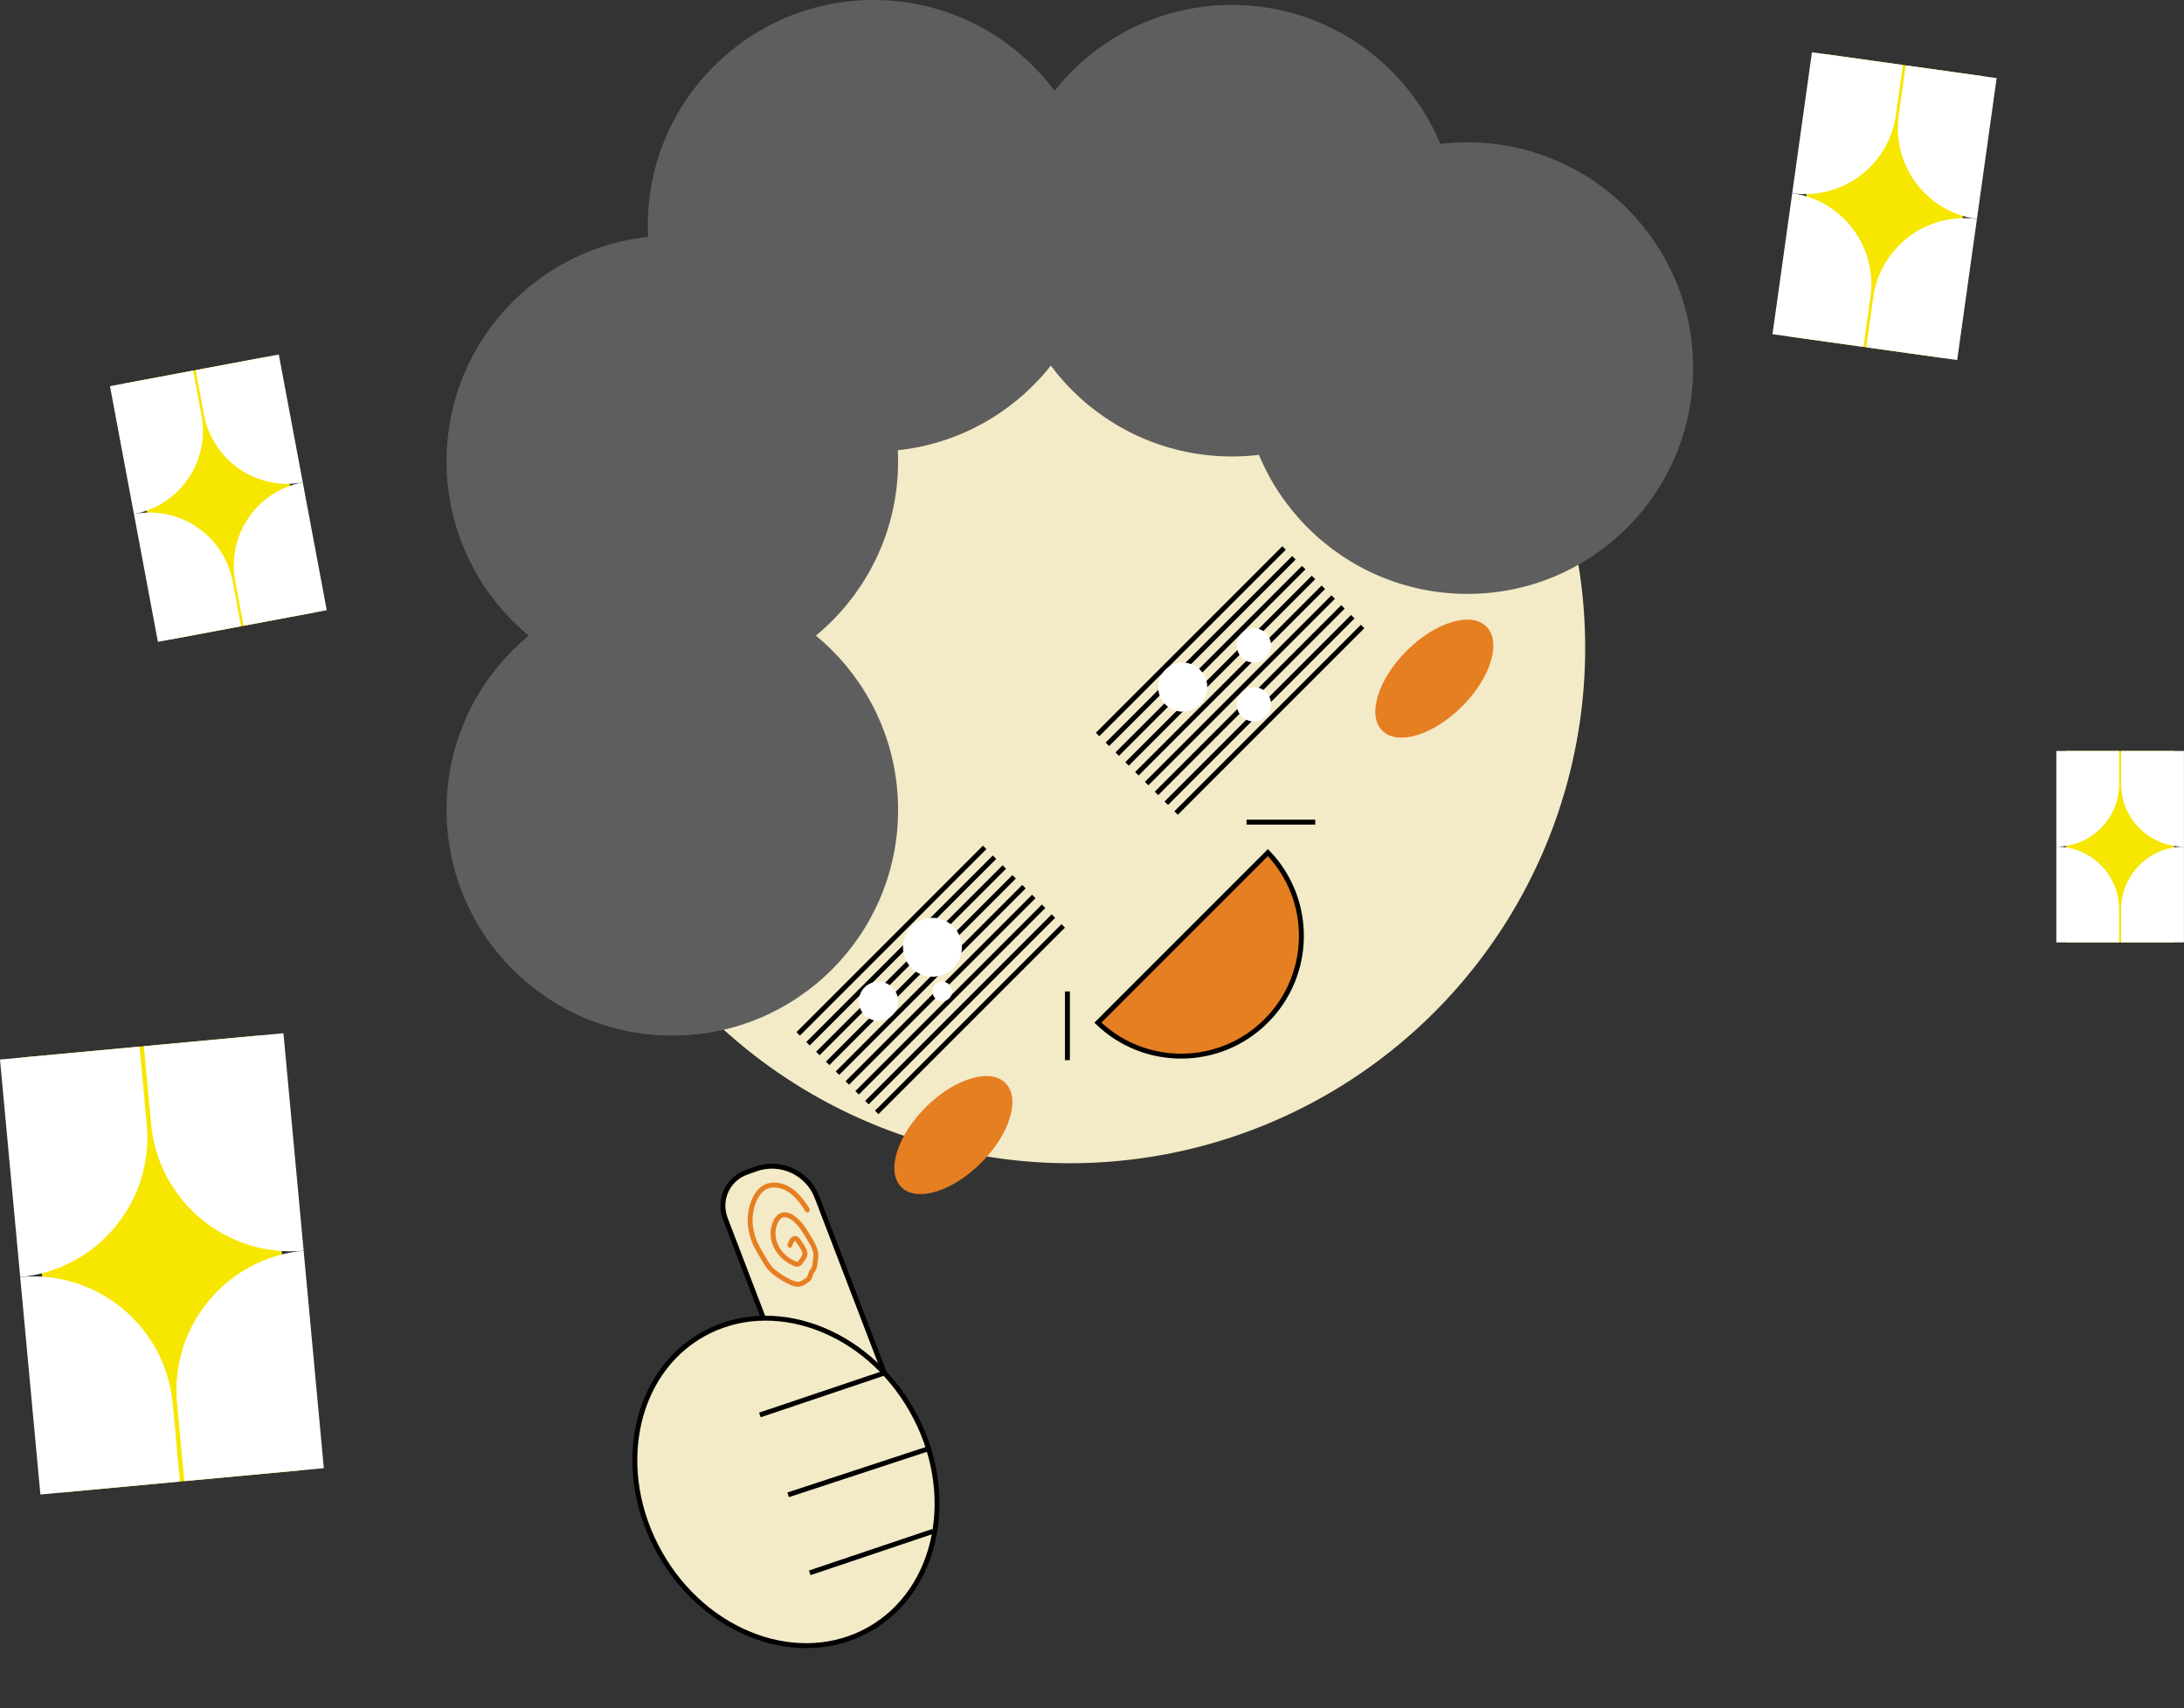 <svg width="445" height="348" viewBox="0 0 445 348" fill="none" xmlns="http://www.w3.org/2000/svg">
<rect x="0" y="0" width="445" height="348" fill="#333333" stroke="none"/>
<rect x="4.443" y="215.46" width="49.077" height="89" transform="rotate(-5.306 4.443 215.46)" fill="#F7E600"/>
<path d="M0 215.873L28.431 213.232L29.906 229.11C31.364 244.812 19.817 258.724 4.115 260.182V260.182L0 215.873Z" fill="white"/>
<path d="M8.23 304.491L36.662 301.851L35.187 285.973C33.729 270.271 19.818 258.724 4.115 260.182V260.182L8.23 304.491Z" fill="white"/>
<path d="M65.982 299.127L37.551 301.768L36.076 285.89C34.618 270.188 46.165 256.276 61.867 254.818V254.818L65.982 299.127Z" fill="white"/>
<path d="M57.752 210.509L29.32 213.149L30.795 229.027C32.253 244.729 46.165 256.276 61.867 254.818V254.818L57.752 210.509Z" fill="white"/>
<rect x="372.088" y="11.052" width="32.154" height="58" transform="rotate(7.967 372.088 11.052)" fill="#F7E600"/>
<path d="M369.193 10.646L387.721 13.239L386.294 23.432C384.862 33.664 375.406 40.799 365.174 39.367V39.367L369.193 10.646Z" fill="white"/>
<path d="M361.154 68.087L379.681 70.68L381.108 60.487C382.54 50.255 375.406 40.799 365.174 39.367V39.367L361.154 68.087Z" fill="white"/>
<path d="M398.787 73.353L380.26 70.761L381.686 60.568C383.118 50.336 392.574 43.201 402.806 44.633V44.633L398.787 73.353Z" fill="white"/>
<path d="M406.826 15.913L388.299 13.32L386.873 23.513C385.441 33.745 392.575 43.201 402.807 44.633V44.633L406.826 15.913Z" fill="white"/>
<rect x="420.99" y="153" width="22" height="39" fill="#F7E600"/>
<path d="M418.99 153H431.79V159.7C431.79 166.769 426.059 172.5 418.99 172.5V172.5V153Z" fill="white"/>
<path d="M418.99 192H431.79V185.3C431.79 178.231 426.059 172.5 418.99 172.5V172.5V192Z" fill="white"/>
<path d="M444.99 192H432.19V185.3C432.19 178.231 437.921 172.5 444.99 172.5V172.5V192Z" fill="white"/>
<path d="M444.99 153H432.19V159.7C432.19 166.769 437.921 172.5 444.99 172.5V172.5V153Z" fill="white"/>
<rect x="25.053" y="78.184" width="29.615" height="53" transform="rotate(-10.622 25.053 78.184)" fill="#F7E600"/>
<path d="M22.406 78.68L39.342 75.504L41.05 84.614C42.804 93.967 36.644 102.972 27.291 104.726V104.726L22.406 78.68Z" fill="white"/>
<path d="M32.176 130.771L49.111 127.595L47.403 118.485C45.649 109.132 36.644 102.971 27.291 104.726V104.726L32.176 130.771Z" fill="white"/>
<path d="M66.576 124.32L49.641 127.496L47.932 118.386C46.178 109.033 52.338 100.028 61.691 98.274V98.274L66.576 124.32Z" fill="white"/>
<path d="M56.807 72.228L39.871 75.405L41.58 84.515C43.334 93.868 52.338 100.029 61.691 98.274V98.274L56.807 72.228Z" fill="white"/>
<circle cx="217.99" cy="132" r="105" fill="#F3EAC7"/>
<circle cx="298.99" cy="75" r="46" fill="#5E5E5E"/>
<circle cx="250.99" cy="47" r="46" fill="#5E5E5E"/>
<circle cx="177.99" cy="46" r="46" fill="#5E5E5E"/>
<circle cx="136.99" cy="94" r="46" fill="#5E5E5E"/>
<circle cx="136.99" cy="165" r="46" fill="#5E5E5E"/>
<line x1="168.637" y1="216.646" x2="206.637" y2="178.646" stroke="black"/>
<line x1="229.637" y1="155.646" x2="267.637" y2="117.646" stroke="black"/>
<line x1="170.637" y1="218.646" x2="208.637" y2="180.646" stroke="black"/>
<line x1="231.637" y1="157.646" x2="269.637" y2="119.646" stroke="black"/>
<line x1="172.637" y1="220.646" x2="210.637" y2="182.646" stroke="black"/>
<line x1="233.637" y1="159.646" x2="271.637" y2="121.646" stroke="black"/>
<line x1="174.637" y1="222.646" x2="212.637" y2="184.646" stroke="black"/>
<line x1="235.637" y1="161.646" x2="273.637" y2="123.646" stroke="black"/>
<line x1="176.637" y1="224.646" x2="214.637" y2="186.646" stroke="black"/>
<line x1="237.637" y1="163.646" x2="275.637" y2="125.646" stroke="black"/>
<line x1="178.637" y1="226.646" x2="216.637" y2="188.646" stroke="black"/>
<line x1="239.637" y1="165.646" x2="277.637" y2="127.646" stroke="black"/>
<line x1="166.637" y1="214.646" x2="204.637" y2="176.646" stroke="black"/>
<line x1="227.637" y1="153.646" x2="265.637" y2="115.646" stroke="black"/>
<line x1="164.637" y1="212.646" x2="202.637" y2="174.646" stroke="black"/>
<line x1="225.637" y1="151.646" x2="263.637" y2="113.646" stroke="black"/>
<line x1="162.637" y1="210.646" x2="200.637" y2="172.646" stroke="black"/>
<line x1="223.637" y1="149.646" x2="261.637" y2="111.646" stroke="black"/>
<circle cx="178.99" cy="204" r="4" fill="white"/>
<circle cx="189.99" cy="193" r="6" fill="white"/>
<circle cx="191.99" cy="202" r="2" fill="white"/>
<circle cx="255.49" cy="131.5" r="3.5" fill="white"/>
<circle cx="240.99" cy="140" r="5" fill="white"/>
<circle cx="255.49" cy="143.5" r="3.5" fill="white"/>
<path d="M223.701 208.352L258.342 173.711C267.558 183.304 267.442 198.552 257.992 208.002C248.542 217.452 233.294 217.568 223.701 208.352Z" fill="#E67E22" stroke="black"/>
<line x1="217.49" y1="202" x2="217.49" y2="216" stroke="black"/>
<line x1="267.99" y1="167.5" x2="253.99" y2="167.5" stroke="black"/>
<path d="M204.86 220.657C207.984 223.781 205.768 231.063 199.911 236.92C194.053 242.778 186.771 244.994 183.647 241.87C180.523 238.746 182.739 231.465 188.597 225.607C194.455 219.749 201.736 217.533 204.86 220.657Z" fill="#E67E22"/>
<ellipse cx="292.254" cy="138.264" rx="15" ry="8" transform="rotate(-45 292.254 138.264)" fill="#E67E22"/>
<path d="M152.18 238.812L154.089 238.142C159.039 236.404 164.574 238.967 166.451 243.866L180.033 279.318L162.084 285.62L147.787 248.3C146.305 244.432 148.272 240.184 152.18 238.812Z" fill="#F3EAC7" stroke="black"/>
<path d="M160.953 253.692C161.12 252.951 161.834 251.547 162.707 252.884C163.081 253.457 163.716 254.329 163.944 254.985C164.242 255.848 163.549 256.499 163.244 256.962C162.678 257.821 162.403 257.689 161.376 257.188C158.719 255.892 156.671 252.647 157.839 249.402C159.145 245.772 162.2 247.813 164.24 251.237C164.943 252.416 166.338 254.422 166.238 255.788C166.182 256.55 166.052 258.41 165.618 258.811C165.113 259.276 165.09 260.362 164.677 260.645C163.455 261.484 162.931 262.043 161.33 261.357C159.957 260.769 158.6 259.923 157.412 258.897C156.412 258.033 155.466 256.204 154.74 254.986C153.747 253.319 153.347 252.182 153.004 250.432C152.309 246.885 153.839 242.032 156.871 241.526C159.908 241.02 162.458 243.089 164.494 246.506" stroke="#E67E22" stroke-linecap="round"/>
<path d="M177.132 331.953C163.012 339.942 143.887 333.103 134.466 316.455C125.046 299.807 129.031 279.89 143.15 271.901C157.269 263.911 176.395 270.75 185.815 287.398C195.236 304.047 191.251 323.963 177.132 331.953Z" fill="#F3EAC7" stroke="black"/>
<line x1="154.829" y1="288.283" x2="179.919" y2="279.83" stroke="black"/>
<line x1="160.592" y1="304.555" x2="189.656" y2="295.002" stroke="black"/>
<line x1="164.987" y1="320.451" x2="190.078" y2="311.999" stroke="black"/>
</svg>
